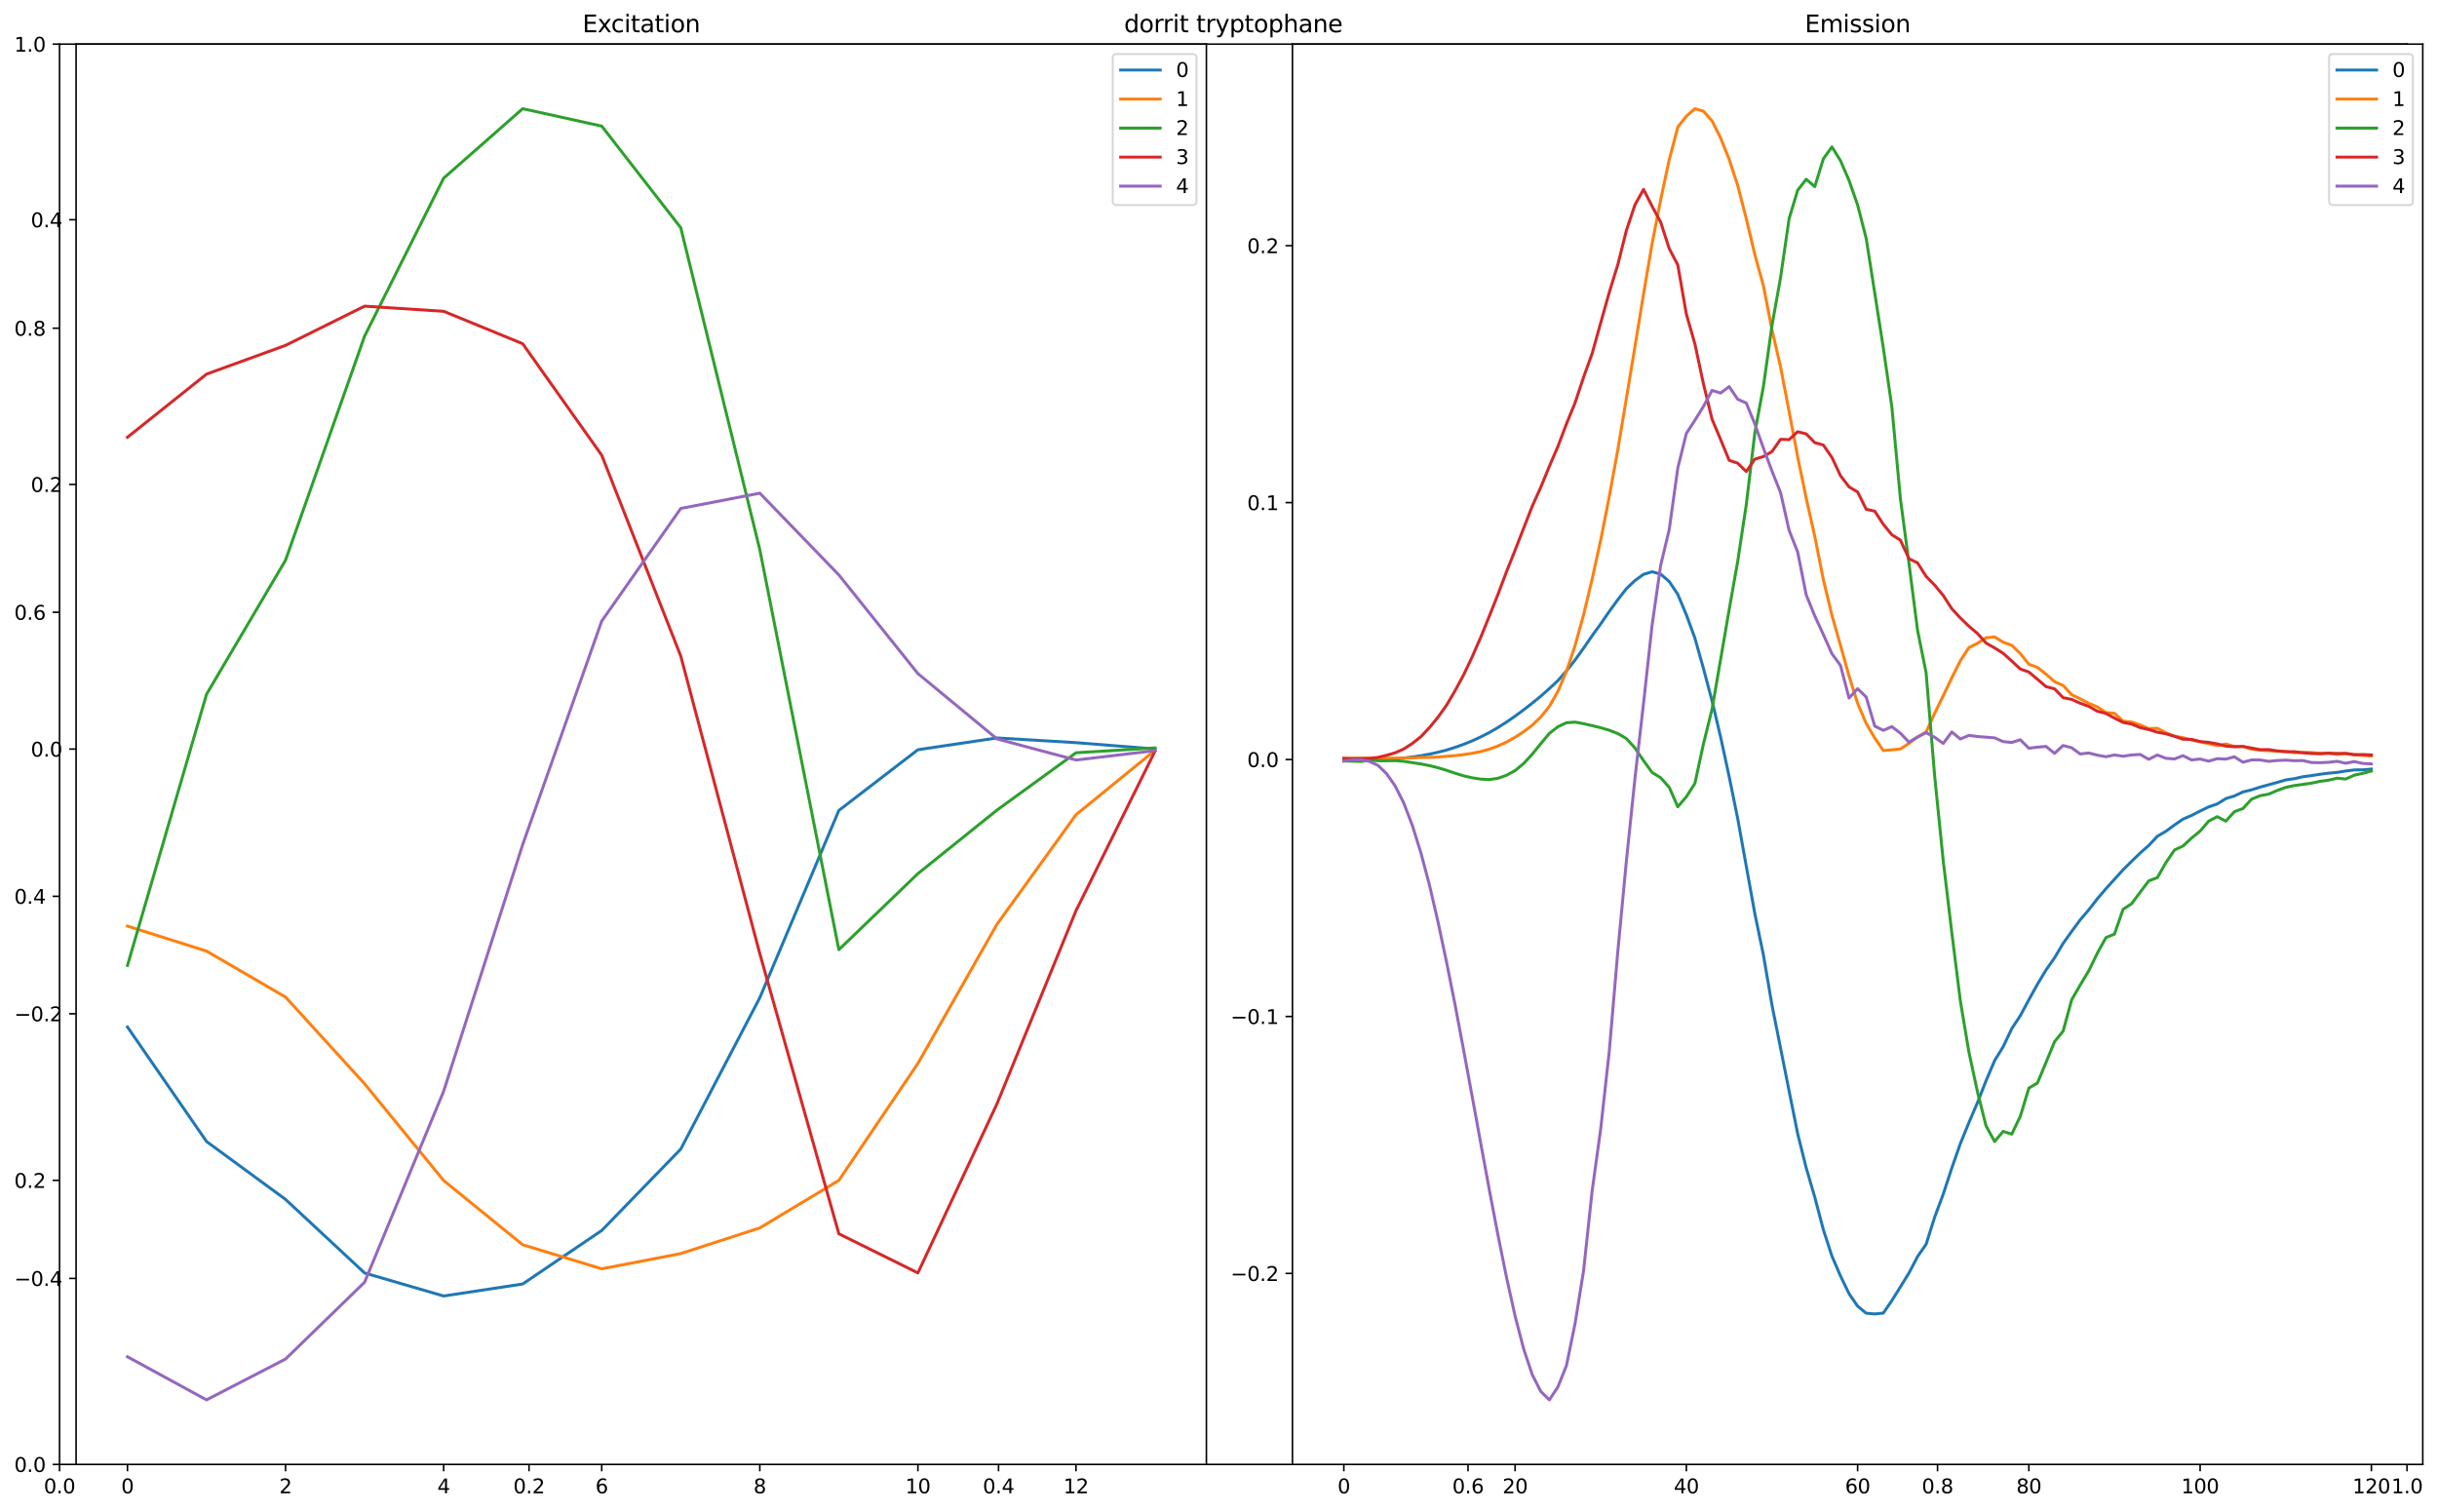 <?xml version="1.0" encoding="utf-8" standalone="no"?>
<!DOCTYPE svg PUBLIC "-//W3C//DTD SVG 1.1//EN"
  "http://www.w3.org/Graphics/SVG/1.1/DTD/svg11.dtd">
<svg xmlns:xlink="http://www.w3.org/1999/xlink" width="1232.4pt" height="764.4pt" viewBox="0 0 1232.4 764.4" xmlns="http://www.w3.org/2000/svg" version="1.1">
 <defs>
  <style type="text/css">*{stroke-linejoin: round; stroke-linecap: butt}</style>
 </defs>
 <g id="figure_1">
  <g id="patch_1">
   <path d="M 0 764.4 
L 1232.4 764.4 
L 1232.4 0 
L 0 0 
z
" style="fill: #ffffff"/>
  </g>
  <g id="axes_1">
   <g id="patch_2">
    <path d="M 30.103 740.521 
L 1217.248 740.521 
L 1217.248 22.318 
L 30.103 22.318 
z
" style="fill: #ffffff"/>
   </g>
   <g id="matplotlib.axis_1">
    <g id="xtick_1">
     <g id="line2d_1">
      <defs>
       <path id="m12c11c3890" d="M 0 0 
L 0 3.5 
" style="stroke: #000000; stroke-width: 0.8"/>
      </defs>
      <g>
       <use xlink:href="#m12c11c3890" x="30.103" y="740.521" style="stroke: #000000; stroke-width: 0.8"/>
      </g>
     </g>
     <g id="text_1">
      <!-- 0.0 -->
      <g transform="translate(22.152 755.12) scale(0.1 -0.1)">
       <defs>
        <path id="DejaVuSans-30" d="M 2034 4250 
Q 1547 4250 1301 3770 
Q 1056 3291 1056 2328 
Q 1056 1369 1301 889 
Q 1547 409 2034 409 
Q 2525 409 2770 889 
Q 3016 1369 3016 2328 
Q 3016 3291 2770 3770 
Q 2525 4250 2034 4250 
z
M 2034 4750 
Q 2819 4750 3233 4129 
Q 3647 3509 3647 2328 
Q 3647 1150 3233 529 
Q 2819 -91 2034 -91 
Q 1250 -91 836 529 
Q 422 1150 422 2328 
Q 422 3509 836 4129 
Q 1250 4750 2034 4750 
z
" transform="scale(0.016)"/>
        <path id="DejaVuSans-2e" d="M 684 794 
L 1344 794 
L 1344 0 
L 684 0 
L 684 794 
z
" transform="scale(0.016)"/>
       </defs>
       <use xlink:href="#DejaVuSans-30"/>
       <use xlink:href="#DejaVuSans-2e" x="63.623"/>
       <use xlink:href="#DejaVuSans-30" x="95.41"/>
      </g>
     </g>
    </g>
    <g id="xtick_2">
     <g id="line2d_2">
      <g>
       <use xlink:href="#m12c11c3890" x="267.532" y="740.521" style="stroke: #000000; stroke-width: 0.8"/>
      </g>
     </g>
     <g id="text_2">
      <!-- 0.2 -->
      <g transform="translate(259.581 755.12) scale(0.1 -0.1)">
       <defs>
        <path id="DejaVuSans-32" d="M 1228 531 
L 3431 531 
L 3431 0 
L 469 0 
L 469 531 
Q 828 903 1448 1529 
Q 2069 2156 2228 2338 
Q 2531 2678 2651 2914 
Q 2772 3150 2772 3378 
Q 2772 3750 2511 3984 
Q 2250 4219 1831 4219 
Q 1534 4219 1204 4116 
Q 875 4013 500 3803 
L 500 4441 
Q 881 4594 1212 4672 
Q 1544 4750 1819 4750 
Q 2544 4750 2975 4387 
Q 3406 4025 3406 3419 
Q 3406 3131 3298 2873 
Q 3191 2616 2906 2266 
Q 2828 2175 2409 1742 
Q 1991 1309 1228 531 
z
" transform="scale(0.016)"/>
       </defs>
       <use xlink:href="#DejaVuSans-30"/>
       <use xlink:href="#DejaVuSans-2e" x="63.623"/>
       <use xlink:href="#DejaVuSans-32" x="95.41"/>
      </g>
     </g>
    </g>
    <g id="xtick_3">
     <g id="line2d_3">
      <g>
       <use xlink:href="#m12c11c3890" x="504.961" y="740.521" style="stroke: #000000; stroke-width: 0.8"/>
      </g>
     </g>
     <g id="text_3">
      <!-- 0.4 -->
      <g transform="translate(497.009 755.12) scale(0.1 -0.1)">
       <defs>
        <path id="DejaVuSans-34" d="M 2419 4116 
L 825 1625 
L 2419 1625 
L 2419 4116 
z
M 2253 4666 
L 3047 4666 
L 3047 1625 
L 3713 1625 
L 3713 1100 
L 3047 1100 
L 3047 0 
L 2419 0 
L 2419 1100 
L 313 1100 
L 313 1709 
L 2253 4666 
z
" transform="scale(0.016)"/>
       </defs>
       <use xlink:href="#DejaVuSans-30"/>
       <use xlink:href="#DejaVuSans-2e" x="63.623"/>
       <use xlink:href="#DejaVuSans-34" x="95.41"/>
      </g>
     </g>
    </g>
    <g id="xtick_4">
     <g id="line2d_4">
      <g>
       <use xlink:href="#m12c11c3890" x="742.39" y="740.521" style="stroke: #000000; stroke-width: 0.8"/>
      </g>
     </g>
     <g id="text_4">
      <!-- 0.6 -->
      <g transform="translate(734.438 755.12) scale(0.1 -0.1)">
       <defs>
        <path id="DejaVuSans-36" d="M 2113 2584 
Q 1688 2584 1439 2293 
Q 1191 2003 1191 1497 
Q 1191 994 1439 701 
Q 1688 409 2113 409 
Q 2538 409 2786 701 
Q 3034 994 3034 1497 
Q 3034 2003 2786 2293 
Q 2538 2584 2113 2584 
z
M 3366 4563 
L 3366 3988 
Q 3128 4100 2886 4159 
Q 2644 4219 2406 4219 
Q 1781 4219 1451 3797 
Q 1122 3375 1075 2522 
Q 1259 2794 1537 2939 
Q 1816 3084 2150 3084 
Q 2853 3084 3261 2657 
Q 3669 2231 3669 1497 
Q 3669 778 3244 343 
Q 2819 -91 2113 -91 
Q 1303 -91 875 529 
Q 447 1150 447 2328 
Q 447 3434 972 4092 
Q 1497 4750 2381 4750 
Q 2619 4750 2861 4703 
Q 3103 4656 3366 4563 
z
" transform="scale(0.016)"/>
       </defs>
       <use xlink:href="#DejaVuSans-30"/>
       <use xlink:href="#DejaVuSans-2e" x="63.623"/>
       <use xlink:href="#DejaVuSans-36" x="95.41"/>
      </g>
     </g>
    </g>
    <g id="xtick_5">
     <g id="line2d_5">
      <g>
       <use xlink:href="#m12c11c3890" x="979.819" y="740.521" style="stroke: #000000; stroke-width: 0.8"/>
      </g>
     </g>
     <g id="text_5">
      <!-- 0.8 -->
      <g transform="translate(971.867 755.12) scale(0.1 -0.1)">
       <defs>
        <path id="DejaVuSans-38" d="M 2034 2216 
Q 1584 2216 1326 1975 
Q 1069 1734 1069 1313 
Q 1069 891 1326 650 
Q 1584 409 2034 409 
Q 2484 409 2743 651 
Q 3003 894 3003 1313 
Q 3003 1734 2745 1975 
Q 2488 2216 2034 2216 
z
M 1403 2484 
Q 997 2584 770 2862 
Q 544 3141 544 3541 
Q 544 4100 942 4425 
Q 1341 4750 2034 4750 
Q 2731 4750 3128 4425 
Q 3525 4100 3525 3541 
Q 3525 3141 3298 2862 
Q 3072 2584 2669 2484 
Q 3125 2378 3379 2068 
Q 3634 1759 3634 1313 
Q 3634 634 3220 271 
Q 2806 -91 2034 -91 
Q 1263 -91 848 271 
Q 434 634 434 1313 
Q 434 1759 690 2068 
Q 947 2378 1403 2484 
z
M 1172 3481 
Q 1172 3119 1398 2916 
Q 1625 2713 2034 2713 
Q 2441 2713 2670 2916 
Q 2900 3119 2900 3481 
Q 2900 3844 2670 4047 
Q 2441 4250 2034 4250 
Q 1625 4250 1398 4047 
Q 1172 3844 1172 3481 
z
" transform="scale(0.016)"/>
       </defs>
       <use xlink:href="#DejaVuSans-30"/>
       <use xlink:href="#DejaVuSans-2e" x="63.623"/>
       <use xlink:href="#DejaVuSans-38" x="95.41"/>
      </g>
     </g>
    </g>
    <g id="xtick_6">
     <g id="line2d_6">
      <g>
       <use xlink:href="#m12c11c3890" x="1217.248" y="740.521" style="stroke: #000000; stroke-width: 0.8"/>
      </g>
     </g>
     <g id="text_6">
      <!-- 1.0 -->
      <g transform="translate(1209.296 755.12) scale(0.1 -0.1)">
       <defs>
        <path id="DejaVuSans-31" d="M 794 531 
L 1825 531 
L 1825 4091 
L 703 3866 
L 703 4441 
L 1819 4666 
L 2450 4666 
L 2450 531 
L 3481 531 
L 3481 0 
L 794 0 
L 794 531 
z
" transform="scale(0.016)"/>
       </defs>
       <use xlink:href="#DejaVuSans-31"/>
       <use xlink:href="#DejaVuSans-2e" x="63.623"/>
       <use xlink:href="#DejaVuSans-30" x="95.41"/>
      </g>
     </g>
    </g>
   </g>
   <g id="matplotlib.axis_2">
    <g id="ytick_1">
     <g id="line2d_7">
      <defs>
       <path id="m593673f4fc" d="M 0 0 
L -3.5 0 
" style="stroke: #000000; stroke-width: 0.8"/>
      </defs>
      <g>
       <use xlink:href="#m593673f4fc" x="30.103" y="740.521" style="stroke: #000000; stroke-width: 0.8"/>
      </g>
     </g>
     <g id="text_7">
      <!-- 0.0 -->
      <g transform="translate(7.2 744.321) scale(0.1 -0.1)">
       <use xlink:href="#DejaVuSans-30"/>
       <use xlink:href="#DejaVuSans-2e" x="63.623"/>
       <use xlink:href="#DejaVuSans-30" x="95.41"/>
      </g>
     </g>
    </g>
    <g id="ytick_2">
     <g id="line2d_8">
      <g>
       <use xlink:href="#m593673f4fc" x="30.103" y="596.881" style="stroke: #000000; stroke-width: 0.8"/>
      </g>
     </g>
     <g id="text_8">
      <!-- 0.2 -->
      <g transform="translate(7.2 600.68) scale(0.1 -0.1)">
       <use xlink:href="#DejaVuSans-30"/>
       <use xlink:href="#DejaVuSans-2e" x="63.623"/>
       <use xlink:href="#DejaVuSans-32" x="95.41"/>
      </g>
     </g>
    </g>
    <g id="ytick_3">
     <g id="line2d_9">
      <g>
       <use xlink:href="#m593673f4fc" x="30.103" y="453.24" style="stroke: #000000; stroke-width: 0.8"/>
      </g>
     </g>
     <g id="text_9">
      <!-- 0.4 -->
      <g transform="translate(7.2 457.039) scale(0.1 -0.1)">
       <use xlink:href="#DejaVuSans-30"/>
       <use xlink:href="#DejaVuSans-2e" x="63.623"/>
       <use xlink:href="#DejaVuSans-34" x="95.41"/>
      </g>
     </g>
    </g>
    <g id="ytick_4">
     <g id="line2d_10">
      <g>
       <use xlink:href="#m593673f4fc" x="30.103" y="309.599" style="stroke: #000000; stroke-width: 0.8"/>
      </g>
     </g>
     <g id="text_10">
      <!-- 0.6 -->
      <g transform="translate(7.2 313.399) scale(0.1 -0.1)">
       <use xlink:href="#DejaVuSans-30"/>
       <use xlink:href="#DejaVuSans-2e" x="63.623"/>
       <use xlink:href="#DejaVuSans-36" x="95.41"/>
      </g>
     </g>
    </g>
    <g id="ytick_5">
     <g id="line2d_11">
      <g>
       <use xlink:href="#m593673f4fc" x="30.103" y="165.959" style="stroke: #000000; stroke-width: 0.8"/>
      </g>
     </g>
     <g id="text_11">
      <!-- 0.8 -->
      <g transform="translate(7.2 169.758) scale(0.1 -0.1)">
       <use xlink:href="#DejaVuSans-30"/>
       <use xlink:href="#DejaVuSans-2e" x="63.623"/>
       <use xlink:href="#DejaVuSans-38" x="95.41"/>
      </g>
     </g>
    </g>
    <g id="ytick_6">
     <g id="line2d_12">
      <g>
       <use xlink:href="#m593673f4fc" x="30.103" y="22.318" style="stroke: #000000; stroke-width: 0.8"/>
      </g>
     </g>
     <g id="text_12">
      <!-- 1.0 -->
      <g transform="translate(7.2 26.117) scale(0.1 -0.1)">
       <use xlink:href="#DejaVuSans-31"/>
       <use xlink:href="#DejaVuSans-2e" x="63.623"/>
       <use xlink:href="#DejaVuSans-30" x="95.41"/>
      </g>
     </g>
    </g>
   </g>
   <g id="patch_3">
    <path d="M 30.103 740.521 
L 30.103 22.318 
" style="fill: none; stroke: #000000; stroke-width: 0.8; stroke-linejoin: miter; stroke-linecap: square"/>
   </g>
   <g id="patch_4">
    <path d="M 1217.248 740.521 
L 1217.248 22.318 
" style="fill: none; stroke: #000000; stroke-width: 0.8; stroke-linejoin: miter; stroke-linecap: square"/>
   </g>
   <g id="patch_5">
    <path d="M 30.103 740.521 
L 1217.248 740.521 
" style="fill: none; stroke: #000000; stroke-width: 0.8; stroke-linejoin: miter; stroke-linecap: square"/>
   </g>
   <g id="patch_6">
    <path d="M 30.103 22.318 
L 1217.248 22.318 
" style="fill: none; stroke: #000000; stroke-width: 0.8; stroke-linejoin: miter; stroke-linecap: square"/>
   </g>
   <g id="text_13">
    <!-- dorrit tryptophane -->
    <g transform="translate(568.456 16.318) scale(0.12 -0.12)">
     <defs>
      <path id="DejaVuSans-64" d="M 2906 2969 
L 2906 4863 
L 3481 4863 
L 3481 0 
L 2906 0 
L 2906 525 
Q 2725 213 2448 61 
Q 2172 -91 1784 -91 
Q 1150 -91 751 415 
Q 353 922 353 1747 
Q 353 2572 751 3078 
Q 1150 3584 1784 3584 
Q 2172 3584 2448 3432 
Q 2725 3281 2906 2969 
z
M 947 1747 
Q 947 1113 1208 752 
Q 1469 391 1925 391 
Q 2381 391 2643 752 
Q 2906 1113 2906 1747 
Q 2906 2381 2643 2742 
Q 2381 3103 1925 3103 
Q 1469 3103 1208 2742 
Q 947 2381 947 1747 
z
" transform="scale(0.016)"/>
      <path id="DejaVuSans-6f" d="M 1959 3097 
Q 1497 3097 1228 2736 
Q 959 2375 959 1747 
Q 959 1119 1226 758 
Q 1494 397 1959 397 
Q 2419 397 2687 759 
Q 2956 1122 2956 1747 
Q 2956 2369 2687 2733 
Q 2419 3097 1959 3097 
z
M 1959 3584 
Q 2709 3584 3137 3096 
Q 3566 2609 3566 1747 
Q 3566 888 3137 398 
Q 2709 -91 1959 -91 
Q 1206 -91 779 398 
Q 353 888 353 1747 
Q 353 2609 779 3096 
Q 1206 3584 1959 3584 
z
" transform="scale(0.016)"/>
      <path id="DejaVuSans-72" d="M 2631 2963 
Q 2534 3019 2420 3045 
Q 2306 3072 2169 3072 
Q 1681 3072 1420 2755 
Q 1159 2438 1159 1844 
L 1159 0 
L 581 0 
L 581 3500 
L 1159 3500 
L 1159 2956 
Q 1341 3275 1631 3429 
Q 1922 3584 2338 3584 
Q 2397 3584 2469 3576 
Q 2541 3569 2628 3553 
L 2631 2963 
z
" transform="scale(0.016)"/>
      <path id="DejaVuSans-69" d="M 603 3500 
L 1178 3500 
L 1178 0 
L 603 0 
L 603 3500 
z
M 603 4863 
L 1178 4863 
L 1178 4134 
L 603 4134 
L 603 4863 
z
" transform="scale(0.016)"/>
      <path id="DejaVuSans-74" d="M 1172 4494 
L 1172 3500 
L 2356 3500 
L 2356 3053 
L 1172 3053 
L 1172 1153 
Q 1172 725 1289 603 
Q 1406 481 1766 481 
L 2356 481 
L 2356 0 
L 1766 0 
Q 1100 0 847 248 
Q 594 497 594 1153 
L 594 3053 
L 172 3053 
L 172 3500 
L 594 3500 
L 594 4494 
L 1172 4494 
z
" transform="scale(0.016)"/>
      <path id="DejaVuSans-20" transform="scale(0.016)"/>
      <path id="DejaVuSans-79" d="M 2059 -325 
Q 1816 -950 1584 -1140 
Q 1353 -1331 966 -1331 
L 506 -1331 
L 506 -850 
L 844 -850 
Q 1081 -850 1212 -737 
Q 1344 -625 1503 -206 
L 1606 56 
L 191 3500 
L 800 3500 
L 1894 763 
L 2988 3500 
L 3597 3500 
L 2059 -325 
z
" transform="scale(0.016)"/>
      <path id="DejaVuSans-70" d="M 1159 525 
L 1159 -1331 
L 581 -1331 
L 581 3500 
L 1159 3500 
L 1159 2969 
Q 1341 3281 1617 3432 
Q 1894 3584 2278 3584 
Q 2916 3584 3314 3078 
Q 3713 2572 3713 1747 
Q 3713 922 3314 415 
Q 2916 -91 2278 -91 
Q 1894 -91 1617 61 
Q 1341 213 1159 525 
z
M 3116 1747 
Q 3116 2381 2855 2742 
Q 2594 3103 2138 3103 
Q 1681 3103 1420 2742 
Q 1159 2381 1159 1747 
Q 1159 1113 1420 752 
Q 1681 391 2138 391 
Q 2594 391 2855 752 
Q 3116 1113 3116 1747 
z
" transform="scale(0.016)"/>
      <path id="DejaVuSans-68" d="M 3513 2113 
L 3513 0 
L 2938 0 
L 2938 2094 
Q 2938 2591 2744 2837 
Q 2550 3084 2163 3084 
Q 1697 3084 1428 2787 
Q 1159 2491 1159 1978 
L 1159 0 
L 581 0 
L 581 4863 
L 1159 4863 
L 1159 2956 
Q 1366 3272 1645 3428 
Q 1925 3584 2291 3584 
Q 2894 3584 3203 3211 
Q 3513 2838 3513 2113 
z
" transform="scale(0.016)"/>
      <path id="DejaVuSans-61" d="M 2194 1759 
Q 1497 1759 1228 1600 
Q 959 1441 959 1056 
Q 959 750 1161 570 
Q 1363 391 1709 391 
Q 2188 391 2477 730 
Q 2766 1069 2766 1631 
L 2766 1759 
L 2194 1759 
z
M 3341 1997 
L 3341 0 
L 2766 0 
L 2766 531 
Q 2569 213 2275 61 
Q 1981 -91 1556 -91 
Q 1019 -91 701 211 
Q 384 513 384 1019 
Q 384 1609 779 1909 
Q 1175 2209 1959 2209 
L 2766 2209 
L 2766 2266 
Q 2766 2663 2505 2880 
Q 2244 3097 1772 3097 
Q 1472 3097 1187 3025 
Q 903 2953 641 2809 
L 641 3341 
Q 956 3463 1253 3523 
Q 1550 3584 1831 3584 
Q 2591 3584 2966 3190 
Q 3341 2797 3341 1997 
z
" transform="scale(0.016)"/>
      <path id="DejaVuSans-6e" d="M 3513 2113 
L 3513 0 
L 2938 0 
L 2938 2094 
Q 2938 2591 2744 2837 
Q 2550 3084 2163 3084 
Q 1697 3084 1428 2787 
Q 1159 2491 1159 1978 
L 1159 0 
L 581 0 
L 581 3500 
L 1159 3500 
L 1159 2956 
Q 1366 3272 1645 3428 
Q 1925 3584 2291 3584 
Q 2894 3584 3203 3211 
Q 3513 2838 3513 2113 
z
" transform="scale(0.016)"/>
      <path id="DejaVuSans-65" d="M 3597 1894 
L 3597 1613 
L 953 1613 
Q 991 1019 1311 708 
Q 1631 397 2203 397 
Q 2534 397 2845 478 
Q 3156 559 3463 722 
L 3463 178 
Q 3153 47 2828 -22 
Q 2503 -91 2169 -91 
Q 1331 -91 842 396 
Q 353 884 353 1716 
Q 353 2575 817 3079 
Q 1281 3584 2069 3584 
Q 2775 3584 3186 3129 
Q 3597 2675 3597 1894 
z
M 3022 2063 
Q 3016 2534 2758 2815 
Q 2500 3097 2075 3097 
Q 1594 3097 1305 2825 
Q 1016 2553 972 2059 
L 3022 2063 
z
" transform="scale(0.016)"/>
     </defs>
     <use xlink:href="#DejaVuSans-64"/>
     <use xlink:href="#DejaVuSans-6f" x="63.477"/>
     <use xlink:href="#DejaVuSans-72" x="124.658"/>
     <use xlink:href="#DejaVuSans-72" x="164.021"/>
     <use xlink:href="#DejaVuSans-69" x="205.135"/>
     <use xlink:href="#DejaVuSans-74" x="232.918"/>
     <use xlink:href="#DejaVuSans-20" x="272.127"/>
     <use xlink:href="#DejaVuSans-74" x="303.914"/>
     <use xlink:href="#DejaVuSans-72" x="343.123"/>
     <use xlink:href="#DejaVuSans-79" x="384.236"/>
     <use xlink:href="#DejaVuSans-70" x="443.416"/>
     <use xlink:href="#DejaVuSans-74" x="506.893"/>
     <use xlink:href="#DejaVuSans-6f" x="546.102"/>
     <use xlink:href="#DejaVuSans-70" x="607.283"/>
     <use xlink:href="#DejaVuSans-68" x="670.76"/>
     <use xlink:href="#DejaVuSans-61" x="734.139"/>
     <use xlink:href="#DejaVuSans-6e" x="795.418"/>
     <use xlink:href="#DejaVuSans-65" x="858.797"/>
    </g>
   </g>
  </g>
  <g id="axes_2">
   <g id="patch_7">
    <path d="M 38.483 740.521 
L 610.08 740.521 
L 610.08 22.318 
L 38.483 22.318 
z
" style="fill: #ffffff"/>
   </g>
   <g id="matplotlib.axis_3">
    <g id="xtick_7">
     <g id="line2d_13">
      <g>
       <use xlink:href="#m12c11c3890" x="64.464" y="740.521" style="stroke: #000000; stroke-width: 0.8"/>
      </g>
     </g>
     <g id="text_14">
      <!-- 0 -->
      <g transform="translate(61.283 755.12) scale(0.1 -0.1)">
       <use xlink:href="#DejaVuSans-30"/>
      </g>
     </g>
    </g>
    <g id="xtick_8">
     <g id="line2d_14">
      <g>
       <use xlink:href="#m12c11c3890" x="144.408" y="740.521" style="stroke: #000000; stroke-width: 0.8"/>
      </g>
     </g>
     <g id="text_15">
      <!-- 2 -->
      <g transform="translate(141.227 755.12) scale(0.1 -0.1)">
       <use xlink:href="#DejaVuSans-32"/>
      </g>
     </g>
    </g>
    <g id="xtick_9">
     <g id="line2d_15">
      <g>
       <use xlink:href="#m12c11c3890" x="224.352" y="740.521" style="stroke: #000000; stroke-width: 0.8"/>
      </g>
     </g>
     <g id="text_16">
      <!-- 4 -->
      <g transform="translate(221.171 755.12) scale(0.1 -0.1)">
       <use xlink:href="#DejaVuSans-34"/>
      </g>
     </g>
    </g>
    <g id="xtick_10">
     <g id="line2d_16">
      <g>
       <use xlink:href="#m12c11c3890" x="304.295" y="740.521" style="stroke: #000000; stroke-width: 0.8"/>
      </g>
     </g>
     <g id="text_17">
      <!-- 6 -->
      <g transform="translate(301.114 755.12) scale(0.1 -0.1)">
       <use xlink:href="#DejaVuSans-36"/>
      </g>
     </g>
    </g>
    <g id="xtick_11">
     <g id="line2d_17">
      <g>
       <use xlink:href="#m12c11c3890" x="384.239" y="740.521" style="stroke: #000000; stroke-width: 0.8"/>
      </g>
     </g>
     <g id="text_18">
      <!-- 8 -->
      <g transform="translate(381.058 755.12) scale(0.1 -0.1)">
       <use xlink:href="#DejaVuSans-38"/>
      </g>
     </g>
    </g>
    <g id="xtick_12">
     <g id="line2d_18">
      <g>
       <use xlink:href="#m12c11c3890" x="464.183" y="740.521" style="stroke: #000000; stroke-width: 0.8"/>
      </g>
     </g>
     <g id="text_19">
      <!-- 10 -->
      <g transform="translate(457.82 755.12) scale(0.1 -0.1)">
       <use xlink:href="#DejaVuSans-31"/>
       <use xlink:href="#DejaVuSans-30" x="63.623"/>
      </g>
     </g>
    </g>
    <g id="xtick_13">
     <g id="line2d_19">
      <g>
       <use xlink:href="#m12c11c3890" x="544.126" y="740.521" style="stroke: #000000; stroke-width: 0.8"/>
      </g>
     </g>
     <g id="text_20">
      <!-- 12 -->
      <g transform="translate(537.764 755.12) scale(0.1 -0.1)">
       <use xlink:href="#DejaVuSans-31"/>
       <use xlink:href="#DejaVuSans-32" x="63.623"/>
      </g>
     </g>
    </g>
   </g>
   <g id="matplotlib.axis_4">
    <g id="ytick_7">
     <g id="line2d_20">
      <g>
       <use xlink:href="#m593673f4fc" x="38.483" y="646.47" style="stroke: #000000; stroke-width: 0.8"/>
      </g>
     </g>
     <g id="text_21">
      <!-- −0.4 -->
      <g transform="translate(7.2 650.269) scale(0.1 -0.1)">
       <defs>
        <path id="DejaVuSans-2212" d="M 678 2272 
L 4684 2272 
L 4684 1741 
L 678 1741 
L 678 2272 
z
" transform="scale(0.016)"/>
       </defs>
       <use xlink:href="#DejaVuSans-2212"/>
       <use xlink:href="#DejaVuSans-30" x="83.789"/>
       <use xlink:href="#DejaVuSans-2e" x="147.412"/>
       <use xlink:href="#DejaVuSans-34" x="179.199"/>
      </g>
     </g>
    </g>
    <g id="ytick_8">
     <g id="line2d_21">
      <g>
       <use xlink:href="#m593673f4fc" x="38.483" y="512.633" style="stroke: #000000; stroke-width: 0.8"/>
      </g>
     </g>
     <g id="text_22">
      <!-- −0.2 -->
      <g transform="translate(7.2 516.432) scale(0.1 -0.1)">
       <use xlink:href="#DejaVuSans-2212"/>
       <use xlink:href="#DejaVuSans-30" x="83.789"/>
       <use xlink:href="#DejaVuSans-2e" x="147.412"/>
       <use xlink:href="#DejaVuSans-32" x="179.199"/>
      </g>
     </g>
    </g>
    <g id="ytick_9">
     <g id="line2d_22">
      <g>
       <use xlink:href="#m593673f4fc" x="38.483" y="378.797" style="stroke: #000000; stroke-width: 0.8"/>
      </g>
     </g>
     <g id="text_23">
      <!-- 0.0 -->
      <g transform="translate(15.58 382.596) scale(0.1 -0.1)">
       <use xlink:href="#DejaVuSans-30"/>
       <use xlink:href="#DejaVuSans-2e" x="63.623"/>
       <use xlink:href="#DejaVuSans-30" x="95.41"/>
      </g>
     </g>
    </g>
    <g id="ytick_10">
     <g id="line2d_23">
      <g>
       <use xlink:href="#m593673f4fc" x="38.483" y="244.96" style="stroke: #000000; stroke-width: 0.8"/>
      </g>
     </g>
     <g id="text_24">
      <!-- 0.2 -->
      <g transform="translate(15.58 248.759) scale(0.1 -0.1)">
       <use xlink:href="#DejaVuSans-30"/>
       <use xlink:href="#DejaVuSans-2e" x="63.623"/>
       <use xlink:href="#DejaVuSans-32" x="95.41"/>
      </g>
     </g>
    </g>
    <g id="ytick_11">
     <g id="line2d_24">
      <g>
       <use xlink:href="#m593673f4fc" x="38.483" y="111.123" style="stroke: #000000; stroke-width: 0.8"/>
      </g>
     </g>
     <g id="text_25">
      <!-- 0.4 -->
      <g transform="translate(15.58 114.922) scale(0.1 -0.1)">
       <use xlink:href="#DejaVuSans-30"/>
       <use xlink:href="#DejaVuSans-2e" x="63.623"/>
       <use xlink:href="#DejaVuSans-34" x="95.41"/>
      </g>
     </g>
    </g>
   </g>
   <g id="line2d_25">
    <path d="M 64.464 519.341 
L 104.436 577.227 
L 144.408 606.523 
L 184.38 643.719 
L 224.352 655.36 
L 264.324 649.283 
L 304.295 622.232 
L 344.267 581.064 
L 384.239 504.523 
L 424.211 409.824 
L 464.183 379.125 
L 504.154 373.161 
L 544.126 375.544 
L 584.098 378.737 
" clip-path="url(#p1fd4eda47e)" style="fill: none; stroke: #1f77b4; stroke-width: 1.5; stroke-linecap: square"/>
   </g>
   <g id="line2d_26">
    <path d="M 64.464 468.322 
L 104.436 480.942 
L 144.408 504.196 
L 184.38 548.057 
L 224.352 596.964 
L 264.324 629.441 
L 304.295 641.613 
L 344.267 633.896 
L 384.239 620.93 
L 424.211 596.886 
L 464.183 537.756 
L 504.154 467.417 
L 544.126 411.992 
L 584.098 379.407 
" clip-path="url(#p1fd4eda47e)" style="fill: none; stroke: #ff7f0e; stroke-width: 1.5; stroke-linecap: square"/>
   </g>
   <g id="line2d_27">
    <path d="M 64.464 488.187 
L 104.436 351.092 
L 144.408 283.263 
L 184.38 169.961 
L 224.352 90.103 
L 264.324 54.964 
L 304.295 63.771 
L 344.267 115.171 
L 384.239 277.946 
L 424.211 480.233 
L 464.183 441.767 
L 504.154 409.657 
L 544.126 380.652 
L 584.098 378.207 
" clip-path="url(#p1fd4eda47e)" style="fill: none; stroke: #2ca02c; stroke-width: 1.5; stroke-linecap: square"/>
   </g>
   <g id="line2d_28">
    <path d="M 64.464 221.095 
L 104.436 189.186 
L 144.408 174.648 
L 184.38 154.818 
L 224.352 157.416 
L 264.324 173.817 
L 304.295 230.197 
L 344.267 331.768 
L 384.239 482.257 
L 424.211 623.899 
L 464.183 643.687 
L 504.154 558.222 
L 544.126 460.535 
L 584.098 379.833 
" clip-path="url(#p1fd4eda47e)" style="fill: none; stroke: #d62728; stroke-width: 1.5; stroke-linecap: square"/>
   </g>
   <g id="line2d_29">
    <path d="M 64.464 686.093 
L 104.436 707.876 
L 144.408 687.22 
L 184.38 648.378 
L 224.352 551.806 
L 264.324 427.093 
L 304.295 314.05 
L 344.267 257.116 
L 384.239 249.388 
L 424.211 290.723 
L 464.183 340.608 
L 504.154 373.638 
L 544.126 384.325 
L 584.098 379.577 
" clip-path="url(#p1fd4eda47e)" style="fill: none; stroke: #9467bd; stroke-width: 1.5; stroke-linecap: square"/>
   </g>
   <g id="patch_8">
    <path d="M 38.483 740.521 
L 38.483 22.318 
" style="fill: none; stroke: #000000; stroke-width: 0.8; stroke-linejoin: miter; stroke-linecap: square"/>
   </g>
   <g id="patch_9">
    <path d="M 610.08 740.521 
L 610.08 22.318 
" style="fill: none; stroke: #000000; stroke-width: 0.8; stroke-linejoin: miter; stroke-linecap: square"/>
   </g>
   <g id="patch_10">
    <path d="M 38.483 740.521 
L 610.08 740.521 
" style="fill: none; stroke: #000000; stroke-width: 0.8; stroke-linejoin: miter; stroke-linecap: square"/>
   </g>
   <g id="patch_11">
    <path d="M 38.483 22.318 
L 610.08 22.318 
" style="fill: none; stroke: #000000; stroke-width: 0.8; stroke-linejoin: miter; stroke-linecap: square"/>
   </g>
   <g id="text_26">
    <!-- Excitation -->
    <g transform="translate(294.556 16.318) scale(0.12 -0.12)">
     <defs>
      <path id="DejaVuSans-45" d="M 628 4666 
L 3578 4666 
L 3578 4134 
L 1259 4134 
L 1259 2753 
L 3481 2753 
L 3481 2222 
L 1259 2222 
L 1259 531 
L 3634 531 
L 3634 0 
L 628 0 
L 628 4666 
z
" transform="scale(0.016)"/>
      <path id="DejaVuSans-78" d="M 3513 3500 
L 2247 1797 
L 3578 0 
L 2900 0 
L 1881 1375 
L 863 0 
L 184 0 
L 1544 1831 
L 300 3500 
L 978 3500 
L 1906 2253 
L 2834 3500 
L 3513 3500 
z
" transform="scale(0.016)"/>
      <path id="DejaVuSans-63" d="M 3122 3366 
L 3122 2828 
Q 2878 2963 2633 3030 
Q 2388 3097 2138 3097 
Q 1578 3097 1268 2742 
Q 959 2388 959 1747 
Q 959 1106 1268 751 
Q 1578 397 2138 397 
Q 2388 397 2633 464 
Q 2878 531 3122 666 
L 3122 134 
Q 2881 22 2623 -34 
Q 2366 -91 2075 -91 
Q 1284 -91 818 406 
Q 353 903 353 1747 
Q 353 2603 823 3093 
Q 1294 3584 2113 3584 
Q 2378 3584 2631 3529 
Q 2884 3475 3122 3366 
z
" transform="scale(0.016)"/>
     </defs>
     <use xlink:href="#DejaVuSans-45"/>
     <use xlink:href="#DejaVuSans-78" x="63.184"/>
     <use xlink:href="#DejaVuSans-63" x="120.613"/>
     <use xlink:href="#DejaVuSans-69" x="175.594"/>
     <use xlink:href="#DejaVuSans-74" x="203.377"/>
     <use xlink:href="#DejaVuSans-61" x="242.586"/>
     <use xlink:href="#DejaVuSans-74" x="303.865"/>
     <use xlink:href="#DejaVuSans-69" x="343.074"/>
     <use xlink:href="#DejaVuSans-6f" x="370.857"/>
     <use xlink:href="#DejaVuSans-6e" x="432.039"/>
    </g>
   </g>
   <g id="legend_1">
    <g id="patch_12">
     <path d="M 564.717 103.709 
L 603.08 103.709 
Q 605.08 103.709 605.08 101.709 
L 605.08 29.318 
Q 605.08 27.318 603.08 27.318 
L 564.717 27.318 
Q 562.717 27.318 562.717 29.318 
L 562.717 101.709 
Q 562.717 103.709 564.717 103.709 
z
" style="fill: #ffffff; opacity: 0.8; stroke: #cccccc; stroke-linejoin: miter"/>
    </g>
    <g id="line2d_30">
     <path d="M 566.717 35.417 
L 576.717 35.417 
L 586.717 35.417 
" style="fill: none; stroke: #1f77b4; stroke-width: 1.5; stroke-linecap: square"/>
    </g>
    <g id="text_27">
     <!-- 0 -->
     <g transform="translate(594.717 38.917) scale(0.1 -0.1)">
      <use xlink:href="#DejaVuSans-30"/>
     </g>
    </g>
    <g id="line2d_31">
     <path d="M 566.717 50.095 
L 576.717 50.095 
L 586.717 50.095 
" style="fill: none; stroke: #ff7f0e; stroke-width: 1.5; stroke-linecap: square"/>
    </g>
    <g id="text_28">
     <!-- 1 -->
     <g transform="translate(594.717 53.595) scale(0.1 -0.1)">
      <use xlink:href="#DejaVuSans-31"/>
     </g>
    </g>
    <g id="line2d_32">
     <path d="M 566.717 64.773 
L 576.717 64.773 
L 586.717 64.773 
" style="fill: none; stroke: #2ca02c; stroke-width: 1.5; stroke-linecap: square"/>
    </g>
    <g id="text_29">
     <!-- 2 -->
     <g transform="translate(594.717 68.273) scale(0.1 -0.1)">
      <use xlink:href="#DejaVuSans-32"/>
     </g>
    </g>
    <g id="line2d_33">
     <path d="M 566.717 79.451 
L 576.717 79.451 
L 586.717 79.451 
" style="fill: none; stroke: #d62728; stroke-width: 1.5; stroke-linecap: square"/>
    </g>
    <g id="text_30">
     <!-- 3 -->
     <g transform="translate(594.717 82.951) scale(0.1 -0.1)">
      <defs>
       <path id="DejaVuSans-33" d="M 2597 2516 
Q 3050 2419 3304 2112 
Q 3559 1806 3559 1356 
Q 3559 666 3084 287 
Q 2609 -91 1734 -91 
Q 1441 -91 1130 -33 
Q 819 25 488 141 
L 488 750 
Q 750 597 1062 519 
Q 1375 441 1716 441 
Q 2309 441 2620 675 
Q 2931 909 2931 1356 
Q 2931 1769 2642 2001 
Q 2353 2234 1838 2234 
L 1294 2234 
L 1294 2753 
L 1863 2753 
Q 2328 2753 2575 2939 
Q 2822 3125 2822 3475 
Q 2822 3834 2567 4026 
Q 2313 4219 1838 4219 
Q 1578 4219 1281 4162 
Q 984 4106 628 3988 
L 628 4550 
Q 988 4650 1302 4700 
Q 1616 4750 1894 4750 
Q 2613 4750 3031 4423 
Q 3450 4097 3450 3541 
Q 3450 3153 3228 2886 
Q 3006 2619 2597 2516 
z
" transform="scale(0.016)"/>
      </defs>
      <use xlink:href="#DejaVuSans-33"/>
     </g>
    </g>
    <g id="line2d_34">
     <path d="M 566.717 94.129 
L 576.717 94.129 
L 586.717 94.129 
" style="fill: none; stroke: #9467bd; stroke-width: 1.5; stroke-linecap: square"/>
    </g>
    <g id="text_31">
     <!-- 4 -->
     <g transform="translate(594.717 97.629) scale(0.1 -0.1)">
      <use xlink:href="#DejaVuSans-34"/>
     </g>
    </g>
   </g>
  </g>
  <g id="axes_3">
   <g id="patch_13">
    <path d="M 653.603 740.521 
L 1225.2 740.521 
L 1225.2 22.318 
L 653.603 22.318 
z
" style="fill: #ffffff"/>
   </g>
   <g id="matplotlib.axis_5">
    <g id="xtick_14">
     <g id="line2d_35">
      <g>
       <use xlink:href="#m12c11c3890" x="679.584" y="740.521" style="stroke: #000000; stroke-width: 0.8"/>
      </g>
     </g>
     <g id="text_32">
      <!-- 0 -->
      <g transform="translate(676.403 755.12) scale(0.1 -0.1)">
       <use xlink:href="#DejaVuSans-30"/>
      </g>
     </g>
    </g>
    <g id="xtick_15">
     <g id="line2d_36">
      <g>
       <use xlink:href="#m12c11c3890" x="766.19" y="740.521" style="stroke: #000000; stroke-width: 0.8"/>
      </g>
     </g>
     <g id="text_33">
      <!-- 20 -->
      <g transform="translate(759.827 755.12) scale(0.1 -0.1)">
       <use xlink:href="#DejaVuSans-32"/>
       <use xlink:href="#DejaVuSans-30" x="63.623"/>
      </g>
     </g>
    </g>
    <g id="xtick_16">
     <g id="line2d_37">
      <g>
       <use xlink:href="#m12c11c3890" x="852.795" y="740.521" style="stroke: #000000; stroke-width: 0.8"/>
      </g>
     </g>
     <g id="text_34">
      <!-- 40 -->
      <g transform="translate(846.433 755.12) scale(0.1 -0.1)">
       <use xlink:href="#DejaVuSans-34"/>
       <use xlink:href="#DejaVuSans-30" x="63.623"/>
      </g>
     </g>
    </g>
    <g id="xtick_17">
     <g id="line2d_38">
      <g>
       <use xlink:href="#m12c11c3890" x="939.401" y="740.521" style="stroke: #000000; stroke-width: 0.8"/>
      </g>
     </g>
     <g id="text_35">
      <!-- 60 -->
      <g transform="translate(933.039 755.12) scale(0.1 -0.1)">
       <use xlink:href="#DejaVuSans-36"/>
       <use xlink:href="#DejaVuSans-30" x="63.623"/>
      </g>
     </g>
    </g>
    <g id="xtick_18">
     <g id="line2d_39">
      <g>
       <use xlink:href="#m12c11c3890" x="1026.007" y="740.521" style="stroke: #000000; stroke-width: 0.8"/>
      </g>
     </g>
     <g id="text_36">
      <!-- 80 -->
      <g transform="translate(1019.644 755.12) scale(0.1 -0.1)">
       <use xlink:href="#DejaVuSans-38"/>
       <use xlink:href="#DejaVuSans-30" x="63.623"/>
      </g>
     </g>
    </g>
    <g id="xtick_19">
     <g id="line2d_40">
      <g>
       <use xlink:href="#m12c11c3890" x="1112.612" y="740.521" style="stroke: #000000; stroke-width: 0.8"/>
      </g>
     </g>
     <g id="text_37">
      <!-- 100 -->
      <g transform="translate(1103.068 755.12) scale(0.1 -0.1)">
       <use xlink:href="#DejaVuSans-31"/>
       <use xlink:href="#DejaVuSans-30" x="63.623"/>
       <use xlink:href="#DejaVuSans-30" x="127.246"/>
      </g>
     </g>
    </g>
    <g id="xtick_20">
     <g id="line2d_41">
      <g>
       <use xlink:href="#m12c11c3890" x="1199.218" y="740.521" style="stroke: #000000; stroke-width: 0.8"/>
      </g>
     </g>
     <g id="text_38">
      <!-- 120 -->
      <g transform="translate(1189.674 755.12) scale(0.1 -0.1)">
       <use xlink:href="#DejaVuSans-31"/>
       <use xlink:href="#DejaVuSans-32" x="63.623"/>
       <use xlink:href="#DejaVuSans-30" x="127.246"/>
      </g>
     </g>
    </g>
   </g>
   <g id="matplotlib.axis_6">
    <g id="ytick_12">
     <g id="line2d_42">
      <g>
       <use xlink:href="#m593673f4fc" x="653.603" y="643.938" style="stroke: #000000; stroke-width: 0.8"/>
      </g>
     </g>
     <g id="text_39">
      <!-- −0.2 -->
      <g transform="translate(622.32 647.738) scale(0.1 -0.1)">
       <use xlink:href="#DejaVuSans-2212"/>
       <use xlink:href="#DejaVuSans-30" x="83.789"/>
       <use xlink:href="#DejaVuSans-2e" x="147.412"/>
       <use xlink:href="#DejaVuSans-32" x="179.199"/>
      </g>
     </g>
    </g>
    <g id="ytick_13">
     <g id="line2d_43">
      <g>
       <use xlink:href="#m593673f4fc" x="653.603" y="514.008" style="stroke: #000000; stroke-width: 0.8"/>
      </g>
     </g>
     <g id="text_40">
      <!-- −0.1 -->
      <g transform="translate(622.32 517.807) scale(0.1 -0.1)">
       <use xlink:href="#DejaVuSans-2212"/>
       <use xlink:href="#DejaVuSans-30" x="83.789"/>
       <use xlink:href="#DejaVuSans-2e" x="147.412"/>
       <use xlink:href="#DejaVuSans-31" x="179.199"/>
      </g>
     </g>
    </g>
    <g id="ytick_14">
     <g id="line2d_44">
      <g>
       <use xlink:href="#m593673f4fc" x="653.603" y="384.077" style="stroke: #000000; stroke-width: 0.8"/>
      </g>
     </g>
     <g id="text_41">
      <!-- 0.0 -->
      <g transform="translate(630.699 387.877) scale(0.1 -0.1)">
       <use xlink:href="#DejaVuSans-30"/>
       <use xlink:href="#DejaVuSans-2e" x="63.623"/>
       <use xlink:href="#DejaVuSans-30" x="95.41"/>
      </g>
     </g>
    </g>
    <g id="ytick_15">
     <g id="line2d_45">
      <g>
       <use xlink:href="#m593673f4fc" x="653.603" y="254.147" style="stroke: #000000; stroke-width: 0.8"/>
      </g>
     </g>
     <g id="text_42">
      <!-- 0.1 -->
      <g transform="translate(630.699 257.946) scale(0.1 -0.1)">
       <use xlink:href="#DejaVuSans-30"/>
       <use xlink:href="#DejaVuSans-2e" x="63.623"/>
       <use xlink:href="#DejaVuSans-31" x="95.41"/>
      </g>
     </g>
    </g>
    <g id="ytick_16">
     <g id="line2d_46">
      <g>
       <use xlink:href="#m593673f4fc" x="653.603" y="124.216" style="stroke: #000000; stroke-width: 0.8"/>
      </g>
     </g>
     <g id="text_43">
      <!-- 0.2 -->
      <g transform="translate(630.699 128.015) scale(0.1 -0.1)">
       <use xlink:href="#DejaVuSans-30"/>
       <use xlink:href="#DejaVuSans-2e" x="63.623"/>
       <use xlink:href="#DejaVuSans-32" x="95.41"/>
      </g>
     </g>
    </g>
   </g>
   <g id="line2d_47">
    <path d="M 679.584 384.133 
L 683.915 384.172 
L 688.245 384.033 
L 692.575 384.109 
L 696.905 384.019 
L 701.236 383.786 
L 705.566 383.723 
L 709.896 383.33 
L 714.226 382.787 
L 718.557 382.136 
L 722.887 381.355 
L 727.217 380.383 
L 731.548 379.287 
L 735.878 377.907 
L 740.208 376.38 
L 744.538 374.606 
L 748.869 372.619 
L 753.199 370.406 
L 757.529 367.875 
L 761.86 365.129 
L 766.19 362.142 
L 770.52 358.953 
L 774.85 355.581 
L 779.181 352.032 
L 783.511 348.21 
L 787.841 344.166 
L 792.172 339.263 
L 796.502 333.781 
L 800.832 327.755 
L 805.162 321.442 
L 809.493 315.466 
L 813.823 309.191 
L 818.153 303.225 
L 822.483 297.656 
L 826.814 293.557 
L 831.144 290.437 
L 835.474 289.125 
L 839.805 290.329 
L 844.135 294.052 
L 848.465 300.56 
L 852.795 310.889 
L 857.126 322.713 
L 861.456 338.092 
L 865.786 354.381 
L 870.117 372.717 
L 874.447 392.698 
L 878.777 414.032 
L 883.107 438.053 
L 887.438 462.077 
L 891.768 482.918 
L 896.098 508.265 
L 900.429 529.982 
L 904.759 551.721 
L 909.089 573.288 
L 913.419 590.599 
L 917.75 605.418 
L 922.08 621.85 
L 926.41 635.176 
L 930.74 645.213 
L 935.071 654.192 
L 939.401 660.485 
L 943.731 664.061 
L 948.062 664.44 
L 952.392 663.998 
L 956.722 657.671 
L 961.052 650.738 
L 965.383 643.708 
L 969.713 635.422 
L 974.043 629.201 
L 978.374 615.474 
L 982.704 603.842 
L 987.034 590.654 
L 991.364 578.272 
L 995.695 567.654 
L 1000.025 557.535 
L 1004.355 546.505 
L 1008.686 536.323 
L 1013.016 529.287 
L 1017.346 520.172 
L 1021.676 513.601 
L 1026.007 505.542 
L 1030.337 497.707 
L 1034.667 490.527 
L 1038.997 484.349 
L 1043.328 477.059 
L 1047.658 470.975 
L 1051.988 465.119 
L 1056.319 460.048 
L 1060.649 454.468 
L 1064.979 449.404 
L 1069.309 444.619 
L 1073.64 439.819 
L 1077.97 435.547 
L 1082.3 431.358 
L 1086.631 427.525 
L 1090.961 422.907 
L 1095.291 420.363 
L 1099.621 417.176 
L 1103.952 414.214 
L 1108.282 412.341 
L 1112.612 410.122 
L 1116.943 408.017 
L 1121.273 406.541 
L 1125.603 403.833 
L 1129.933 402.507 
L 1134.264 400.463 
L 1138.594 399.403 
L 1142.924 398.032 
L 1147.254 396.84 
L 1151.585 395.646 
L 1155.915 394.384 
L 1160.245 393.758 
L 1164.576 392.779 
L 1168.906 392.207 
L 1173.236 391.519 
L 1177.566 390.976 
L 1181.897 390.577 
L 1186.227 389.888 
L 1190.557 389.328 
L 1194.888 389.275 
L 1199.218 388.915 
" clip-path="url(#p056827cdc6)" style="fill: none; stroke: #1f77b4; stroke-width: 1.5; stroke-linecap: square"/>
   </g>
   <g id="line2d_48">
    <path d="M 679.584 383.434 
L 683.915 383.4 
L 688.245 383.32 
L 692.575 383.497 
L 696.905 383.399 
L 701.236 383.333 
L 705.566 383.427 
L 709.896 383.367 
L 714.226 383.26 
L 718.557 383.026 
L 722.887 383.036 
L 727.217 382.797 
L 731.548 382.449 
L 735.878 382.098 
L 740.208 381.571 
L 744.538 380.898 
L 748.869 380.049 
L 753.199 378.814 
L 757.529 377.214 
L 761.86 375.238 
L 766.19 372.81 
L 770.52 369.999 
L 774.85 366.736 
L 779.181 362.551 
L 783.511 357.18 
L 787.841 349.621 
L 792.172 339.419 
L 796.502 326.559 
L 800.832 310.818 
L 805.162 292.808 
L 809.493 273.039 
L 813.823 251.077 
L 818.153 227.281 
L 822.483 201.333 
L 826.814 175.191 
L 831.144 148.653 
L 835.474 123.122 
L 839.805 101.018 
L 844.135 80.789 
L 848.465 64.253 
L 852.795 58.731 
L 857.126 54.964 
L 861.456 56.256 
L 865.786 61.152 
L 870.117 69.806 
L 874.447 80.562 
L 878.777 93.826 
L 883.107 110.573 
L 887.438 128.785 
L 891.768 144.513 
L 896.098 166.818 
L 900.429 185.483 
L 904.759 208.126 
L 909.089 230.997 
L 913.419 252.004 
L 917.75 271.295 
L 922.08 293.079 
L 926.41 311.146 
L 930.74 326.338 
L 935.071 341.875 
L 939.401 355.648 
L 943.731 365.829 
L 948.062 373.191 
L 952.392 379.523 
L 956.722 379.174 
L 961.052 378.732 
L 965.383 375.892 
L 969.713 372.684 
L 974.043 370.155 
L 978.374 360.676 
L 982.704 351.788 
L 987.034 342.741 
L 991.364 334.065 
L 995.695 327.465 
L 1000.025 325.278 
L 1004.355 322.509 
L 1008.686 322.074 
L 1013.016 324.737 
L 1017.346 326.324 
L 1021.676 330.505 
L 1026.007 335.883 
L 1030.337 337.459 
L 1034.667 340.914 
L 1038.997 344.71 
L 1043.328 346.61 
L 1047.658 351.318 
L 1051.988 353.352 
L 1056.319 355.674 
L 1060.649 357.439 
L 1064.979 360.311 
L 1069.309 360.69 
L 1073.64 364.67 
L 1077.97 365.106 
L 1082.3 366.58 
L 1086.631 368.422 
L 1090.961 368.261 
L 1095.291 370.551 
L 1099.621 372.273 
L 1103.952 372.985 
L 1108.282 374.214 
L 1112.612 375.14 
L 1116.943 376.022 
L 1121.273 377.048 
L 1125.603 376.187 
L 1129.933 377.453 
L 1134.264 377.481 
L 1138.594 378.851 
L 1142.924 379.319 
L 1147.254 379.606 
L 1151.585 379.863 
L 1155.915 380.001 
L 1160.245 380.665 
L 1164.576 380.415 
L 1168.906 380.552 
L 1173.236 380.922 
L 1177.566 380.941 
L 1181.897 381.471 
L 1186.227 381.072 
L 1190.557 381.684 
L 1194.888 382 
L 1199.218 382.308 
" clip-path="url(#p056827cdc6)" style="fill: none; stroke: #ff7f0e; stroke-width: 1.5; stroke-linecap: square"/>
   </g>
   <g id="line2d_49">
    <path d="M 679.584 384.817 
L 683.915 384.904 
L 688.245 385.061 
L 692.575 384.391 
L 696.905 384.691 
L 701.236 384.729 
L 705.566 384.639 
L 709.896 384.995 
L 714.226 385.646 
L 718.557 386.321 
L 722.887 387.156 
L 727.217 388.228 
L 731.548 389.54 
L 735.878 391.007 
L 740.208 392.342 
L 744.538 393.324 
L 748.869 393.993 
L 753.199 394.201 
L 757.529 393.563 
L 761.86 392.042 
L 766.19 389.652 
L 770.52 386.098 
L 774.85 381.398 
L 779.181 376.06 
L 783.511 370.872 
L 787.841 367.488 
L 792.172 365.47 
L 796.502 365.148 
L 800.832 365.955 
L 805.162 366.942 
L 809.493 368.001 
L 813.823 369.276 
L 818.153 370.946 
L 822.483 373.482 
L 826.814 378.253 
L 831.144 384.624 
L 835.474 390.634 
L 839.805 393.276 
L 844.135 398.129 
L 848.465 407.973 
L 852.795 402.89 
L 857.126 396.135 
L 861.456 376.089 
L 865.786 358.627 
L 870.117 333.475 
L 874.447 308.291 
L 878.777 283.781 
L 883.107 255.164 
L 887.438 218.827 
L 891.768 195.449 
L 896.098 164.579 
L 900.429 140.398 
L 904.759 110.582 
L 909.089 96.193 
L 913.419 90.649 
L 917.75 94.381 
L 922.08 80.295 
L 926.41 74.273 
L 930.74 81.244 
L 935.071 91.255 
L 939.401 103.674 
L 943.731 120.509 
L 948.062 148.115 
L 952.392 175.846 
L 956.722 205.808 
L 961.052 252.294 
L 965.383 284.902 
L 969.713 318.689 
L 974.043 340.232 
L 978.374 392.523 
L 982.704 435.295 
L 987.034 471.606 
L 991.364 506.175 
L 995.695 532.068 
L 1000.025 552.145 
L 1004.355 569.374 
L 1008.686 577.223 
L 1013.016 572.103 
L 1017.346 573.511 
L 1021.676 564.478 
L 1026.007 550.217 
L 1030.337 547.647 
L 1034.667 537.274 
L 1038.997 526.752 
L 1043.328 521.408 
L 1047.658 505.577 
L 1051.988 498.06 
L 1056.319 490.861 
L 1060.649 481.974 
L 1064.979 474.133 
L 1069.309 472.343 
L 1073.64 459.815 
L 1077.97 456.969 
L 1082.3 451.174 
L 1086.631 445.428 
L 1090.961 443.814 
L 1095.291 436.234 
L 1099.621 429.85 
L 1103.952 427.794 
L 1108.282 423.81 
L 1112.612 420.248 
L 1116.943 415.226 
L 1121.273 412.963 
L 1125.603 415.235 
L 1129.933 410.475 
L 1134.264 408.866 
L 1138.594 404.146 
L 1142.924 402.381 
L 1147.254 401.585 
L 1151.585 399.72 
L 1155.915 398.157 
L 1160.245 397.227 
L 1164.576 396.654 
L 1168.906 396.027 
L 1173.236 395.113 
L 1177.566 394.512 
L 1181.897 393.504 
L 1186.227 393.946 
L 1190.557 391.989 
L 1194.888 391.049 
L 1199.218 389.882 
" clip-path="url(#p056827cdc6)" style="fill: none; stroke: #2ca02c; stroke-width: 1.5; stroke-linecap: square"/>
   </g>
   <g id="line2d_50">
    <path d="M 679.584 383.52 
L 683.915 383.693 
L 688.245 383.629 
L 692.575 383.467 
L 696.905 382.987 
L 701.236 381.909 
L 705.566 380.673 
L 709.896 378.74 
L 714.226 375.946 
L 718.557 372.503 
L 722.887 367.929 
L 727.217 362.646 
L 731.548 356.566 
L 735.878 349.215 
L 740.208 341.16 
L 744.538 332.047 
L 748.869 322.124 
L 753.199 311.446 
L 757.529 300.558 
L 761.86 289.053 
L 766.19 278.209 
L 770.52 267.089 
L 774.85 256.011 
L 779.181 246.372 
L 783.511 235.822 
L 787.841 225.748 
L 792.172 214.327 
L 796.502 203.736 
L 800.832 190.724 
L 805.162 178.709 
L 809.493 163.209 
L 813.823 147.805 
L 818.153 133.763 
L 822.483 116.49 
L 826.814 103.548 
L 831.144 95.777 
L 835.474 104.303 
L 839.805 112.318 
L 844.135 125.702 
L 848.465 133.962 
L 852.795 158.832 
L 857.126 173.945 
L 861.456 194.184 
L 865.786 211.966 
L 870.117 222.259 
L 874.447 232.772 
L 878.777 234.233 
L 883.107 238.447 
L 887.438 232.17 
L 891.768 230.869 
L 896.098 228.334 
L 900.429 222.158 
L 904.759 222.303 
L 909.089 218.319 
L 913.419 219.41 
L 917.75 223.851 
L 922.08 225.05 
L 926.41 231.32 
L 930.74 240.525 
L 935.071 246.211 
L 939.401 248.773 
L 943.731 257.512 
L 948.062 258.499 
L 952.392 265.119 
L 956.722 270.409 
L 961.052 273.156 
L 965.383 282.524 
L 969.713 284.644 
L 974.043 291.474 
L 978.374 295.899 
L 982.704 301.127 
L 987.034 307.806 
L 991.364 312.508 
L 995.695 316.678 
L 1000.025 320.356 
L 1004.355 325.192 
L 1008.686 327.638 
L 1013.016 330.376 
L 1017.346 334.263 
L 1021.676 338.31 
L 1026.007 339.835 
L 1030.337 343.474 
L 1034.667 347.2 
L 1038.997 348.336 
L 1043.328 352.802 
L 1047.658 353.665 
L 1051.988 355.625 
L 1056.319 357.182 
L 1060.649 359.673 
L 1064.979 360.787 
L 1069.309 363.122 
L 1073.64 365.329 
L 1077.97 366.12 
L 1082.3 367.939 
L 1086.631 368.905 
L 1090.961 370.253 
L 1095.291 371.06 
L 1099.621 372.309 
L 1103.952 373.804 
L 1108.282 373.897 
L 1112.612 374.972 
L 1116.943 375.397 
L 1121.273 376.182 
L 1125.603 377.303 
L 1129.933 377.62 
L 1134.264 377.449 
L 1138.594 378.27 
L 1142.924 379.091 
L 1147.254 379.057 
L 1151.585 379.703 
L 1155.915 380.125 
L 1160.245 380.112 
L 1164.576 380.677 
L 1168.906 381.022 
L 1173.236 381.156 
L 1177.566 380.867 
L 1181.897 381.014 
L 1186.227 380.969 
L 1190.557 381.592 
L 1194.888 381.554 
L 1199.218 381.752 
" clip-path="url(#p056827cdc6)" style="fill: none; stroke: #d62728; stroke-width: 1.5; stroke-linecap: square"/>
   </g>
   <g id="line2d_51">
    <path d="M 679.584 384.813 
L 683.915 384.232 
L 688.245 384.126 
L 692.575 385.062 
L 696.905 387.061 
L 701.236 391.301 
L 705.566 397.485 
L 709.896 406.088 
L 714.226 417.412 
L 718.557 431.299 
L 722.887 447.549 
L 727.217 466.233 
L 731.548 486.639 
L 735.878 508.301 
L 740.208 531.307 
L 744.538 554.767 
L 748.869 578.453 
L 753.199 601.904 
L 757.529 624.59 
L 761.86 645.952 
L 766.19 665.472 
L 770.52 682.137 
L 774.85 695.096 
L 779.181 703.625 
L 783.511 707.876 
L 787.841 701.345 
L 792.172 690.48 
L 796.502 669.385 
L 800.832 642.464 
L 805.162 602.095 
L 809.493 570.772 
L 813.823 531.535 
L 818.153 480.926 
L 822.483 435.221 
L 826.814 393.513 
L 831.144 355.626 
L 835.474 316.115 
L 839.805 285.906 
L 844.135 267.763 
L 848.465 236.687 
L 852.795 219.165 
L 857.126 212.499 
L 861.456 205.506 
L 865.786 197.419 
L 870.117 198.74 
L 874.447 195.491 
L 878.777 201.908 
L 883.107 203.805 
L 887.438 214.445 
L 891.768 226.606 
L 896.098 238.211 
L 900.429 249.072 
L 904.759 268.184 
L 909.089 279.123 
L 913.419 300.841 
L 917.75 311.482 
L 922.08 320.877 
L 926.41 330.581 
L 930.74 336.475 
L 935.071 352.976 
L 939.401 348.266 
L 943.731 352.462 
L 948.062 367.171 
L 952.392 369.317 
L 956.722 367.441 
L 961.052 370.776 
L 965.383 375.311 
L 969.713 372.683 
L 974.043 370.495 
L 978.374 372.825 
L 982.704 375.929 
L 987.034 370.144 
L 991.364 373.697 
L 995.695 371.87 
L 1000.025 372.436 
L 1004.355 372.774 
L 1008.686 373.101 
L 1013.016 375.012 
L 1017.346 375.448 
L 1021.676 374.075 
L 1026.007 378.376 
L 1030.337 377.83 
L 1034.667 377.447 
L 1038.997 380.948 
L 1043.328 376.977 
L 1047.658 378.138 
L 1051.988 381.269 
L 1056.319 380.761 
L 1060.649 381.878 
L 1064.979 382.666 
L 1069.309 381.75 
L 1073.64 382.41 
L 1077.97 381.768 
L 1082.3 381.514 
L 1086.631 383.978 
L 1090.961 381.774 
L 1095.291 383.444 
L 1099.621 383.799 
L 1103.952 382.112 
L 1108.282 384.283 
L 1112.612 383.811 
L 1116.943 384.907 
L 1121.273 383.631 
L 1125.603 383.866 
L 1129.933 382.694 
L 1134.264 385.42 
L 1138.594 384.304 
L 1142.924 384.282 
L 1147.254 384.976 
L 1151.585 384.564 
L 1155.915 384.38 
L 1160.245 384.667 
L 1164.576 384.598 
L 1168.906 385.592 
L 1173.236 385.674 
L 1177.566 385.474 
L 1181.897 384.978 
L 1186.227 385.961 
L 1190.557 385.107 
L 1194.888 386.048 
L 1199.218 386.301 
" clip-path="url(#p056827cdc6)" style="fill: none; stroke: #9467bd; stroke-width: 1.5; stroke-linecap: square"/>
   </g>
   <g id="patch_14">
    <path d="M 653.603 740.521 
L 653.603 22.318 
" style="fill: none; stroke: #000000; stroke-width: 0.8; stroke-linejoin: miter; stroke-linecap: square"/>
   </g>
   <g id="patch_15">
    <path d="M 1225.2 740.521 
L 1225.2 22.318 
" style="fill: none; stroke: #000000; stroke-width: 0.8; stroke-linejoin: miter; stroke-linecap: square"/>
   </g>
   <g id="patch_16">
    <path d="M 653.603 740.521 
L 1225.2 740.521 
" style="fill: none; stroke: #000000; stroke-width: 0.8; stroke-linejoin: miter; stroke-linecap: square"/>
   </g>
   <g id="patch_17">
    <path d="M 653.603 22.318 
L 1225.2 22.318 
" style="fill: none; stroke: #000000; stroke-width: 0.8; stroke-linejoin: miter; stroke-linecap: square"/>
   </g>
   <g id="text_44">
    <!-- Emission -->
    <g transform="translate(912.707 16.318) scale(0.12 -0.12)">
     <defs>
      <path id="DejaVuSans-6d" d="M 3328 2828 
Q 3544 3216 3844 3400 
Q 4144 3584 4550 3584 
Q 5097 3584 5394 3201 
Q 5691 2819 5691 2113 
L 5691 0 
L 5113 0 
L 5113 2094 
Q 5113 2597 4934 2840 
Q 4756 3084 4391 3084 
Q 3944 3084 3684 2787 
Q 3425 2491 3425 1978 
L 3425 0 
L 2847 0 
L 2847 2094 
Q 2847 2600 2669 2842 
Q 2491 3084 2119 3084 
Q 1678 3084 1418 2786 
Q 1159 2488 1159 1978 
L 1159 0 
L 581 0 
L 581 3500 
L 1159 3500 
L 1159 2956 
Q 1356 3278 1631 3431 
Q 1906 3584 2284 3584 
Q 2666 3584 2933 3390 
Q 3200 3197 3328 2828 
z
" transform="scale(0.016)"/>
      <path id="DejaVuSans-73" d="M 2834 3397 
L 2834 2853 
Q 2591 2978 2328 3040 
Q 2066 3103 1784 3103 
Q 1356 3103 1142 2972 
Q 928 2841 928 2578 
Q 928 2378 1081 2264 
Q 1234 2150 1697 2047 
L 1894 2003 
Q 2506 1872 2764 1633 
Q 3022 1394 3022 966 
Q 3022 478 2636 193 
Q 2250 -91 1575 -91 
Q 1294 -91 989 -36 
Q 684 19 347 128 
L 347 722 
Q 666 556 975 473 
Q 1284 391 1588 391 
Q 1994 391 2212 530 
Q 2431 669 2431 922 
Q 2431 1156 2273 1281 
Q 2116 1406 1581 1522 
L 1381 1569 
Q 847 1681 609 1914 
Q 372 2147 372 2553 
Q 372 3047 722 3315 
Q 1072 3584 1716 3584 
Q 2034 3584 2315 3537 
Q 2597 3491 2834 3397 
z
" transform="scale(0.016)"/>
     </defs>
     <use xlink:href="#DejaVuSans-45"/>
     <use xlink:href="#DejaVuSans-6d" x="63.184"/>
     <use xlink:href="#DejaVuSans-69" x="160.596"/>
     <use xlink:href="#DejaVuSans-73" x="188.379"/>
     <use xlink:href="#DejaVuSans-73" x="240.479"/>
     <use xlink:href="#DejaVuSans-69" x="292.578"/>
     <use xlink:href="#DejaVuSans-6f" x="320.361"/>
     <use xlink:href="#DejaVuSans-6e" x="381.543"/>
    </g>
   </g>
   <g id="legend_2">
    <g id="patch_18">
     <path d="M 1179.837 103.709 
L 1218.2 103.709 
Q 1220.2 103.709 1220.2 101.709 
L 1220.2 29.318 
Q 1220.2 27.318 1218.2 27.318 
L 1179.837 27.318 
Q 1177.837 27.318 1177.837 29.318 
L 1177.837 101.709 
Q 1177.837 103.709 1179.837 103.709 
z
" style="fill: #ffffff; opacity: 0.8; stroke: #cccccc; stroke-linejoin: miter"/>
    </g>
    <g id="line2d_52">
     <path d="M 1181.837 35.417 
L 1191.837 35.417 
L 1201.837 35.417 
" style="fill: none; stroke: #1f77b4; stroke-width: 1.5; stroke-linecap: square"/>
    </g>
    <g id="text_45">
     <!-- 0 -->
     <g transform="translate(1209.837 38.917) scale(0.1 -0.1)">
      <use xlink:href="#DejaVuSans-30"/>
     </g>
    </g>
    <g id="line2d_53">
     <path d="M 1181.837 50.095 
L 1191.837 50.095 
L 1201.837 50.095 
" style="fill: none; stroke: #ff7f0e; stroke-width: 1.5; stroke-linecap: square"/>
    </g>
    <g id="text_46">
     <!-- 1 -->
     <g transform="translate(1209.837 53.595) scale(0.1 -0.1)">
      <use xlink:href="#DejaVuSans-31"/>
     </g>
    </g>
    <g id="line2d_54">
     <path d="M 1181.837 64.773 
L 1191.837 64.773 
L 1201.837 64.773 
" style="fill: none; stroke: #2ca02c; stroke-width: 1.5; stroke-linecap: square"/>
    </g>
    <g id="text_47">
     <!-- 2 -->
     <g transform="translate(1209.837 68.273) scale(0.1 -0.1)">
      <use xlink:href="#DejaVuSans-32"/>
     </g>
    </g>
    <g id="line2d_55">
     <path d="M 1181.837 79.451 
L 1191.837 79.451 
L 1201.837 79.451 
" style="fill: none; stroke: #d62728; stroke-width: 1.5; stroke-linecap: square"/>
    </g>
    <g id="text_48">
     <!-- 3 -->
     <g transform="translate(1209.837 82.951) scale(0.1 -0.1)">
      <use xlink:href="#DejaVuSans-33"/>
     </g>
    </g>
    <g id="line2d_56">
     <path d="M 1181.837 94.129 
L 1191.837 94.129 
L 1201.837 94.129 
" style="fill: none; stroke: #9467bd; stroke-width: 1.5; stroke-linecap: square"/>
    </g>
    <g id="text_49">
     <!-- 4 -->
     <g transform="translate(1209.837 97.629) scale(0.1 -0.1)">
      <use xlink:href="#DejaVuSans-34"/>
     </g>
    </g>
   </g>
  </g>
 </g>
 <defs>
  <clipPath id="p1fd4eda47e">
   <rect x="38.483" y="22.318" width="571.597" height="718.203"/>
  </clipPath>
  <clipPath id="p056827cdc6">
   <rect x="653.603" y="22.318" width="571.597" height="718.203"/>
  </clipPath>
 </defs>
</svg>
